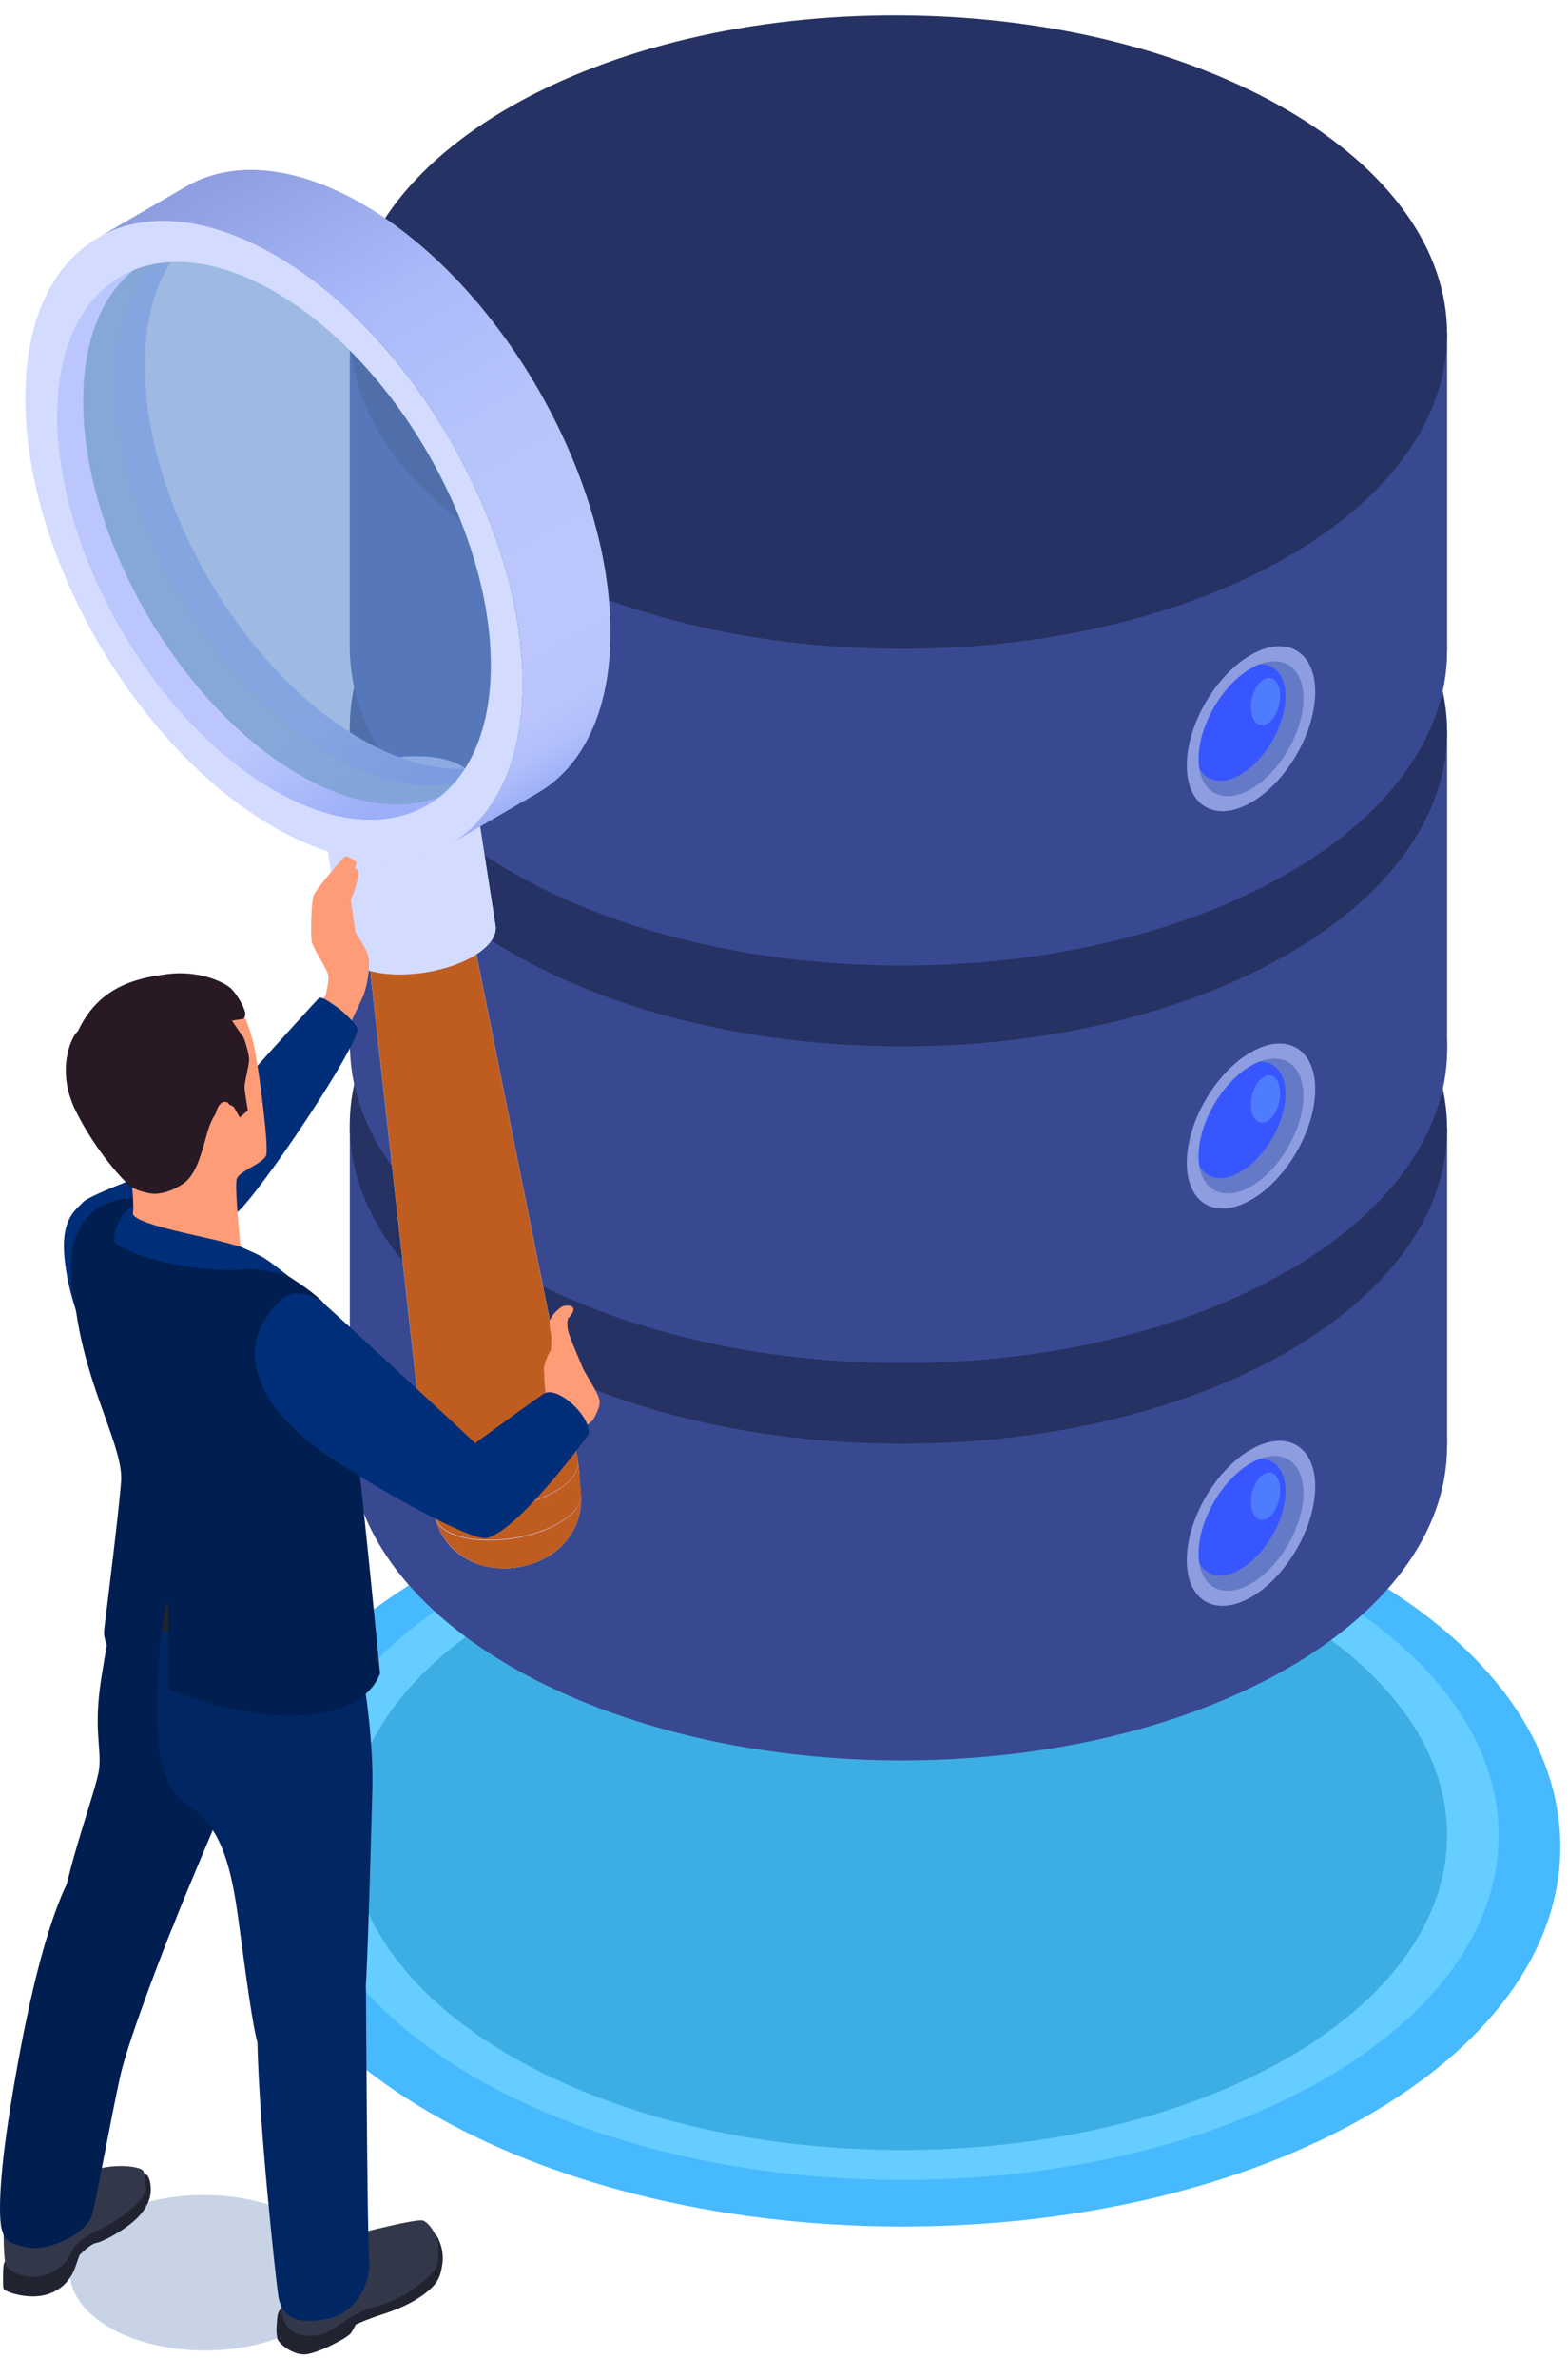 <svg width="62" height="94" viewBox="0 0 62 94" fill="none" xmlns="http://www.w3.org/2000/svg">
<path d="M61.697 73.072C61.742 64.728 50.06 57.9 35.604 57.821C21.148 57.743 9.393 64.444 9.348 72.789C9.303 81.134 20.985 87.962 35.441 88.04C49.897 88.118 61.652 81.417 61.697 73.072Z" fill="#47B9FF"/>
<path d="M59.259 72.622C59.3 65.053 48.706 58.859 35.597 58.788C22.488 58.718 11.827 64.796 11.786 72.365C11.745 79.934 22.339 86.128 35.449 86.199C48.558 86.27 59.218 80.191 59.259 72.622Z" fill="#65CDFF"/>
<path d="M35.459 59.969C23.479 59.947 13.796 65.537 13.834 72.455C13.872 79.373 23.615 84.995 35.595 85.017C47.575 85.039 57.258 79.449 57.22 72.531C57.182 65.613 47.439 59.991 35.459 59.969Z" fill="#3DAEE3"/>
<path d="M57.22 57.203C57.257 50.286 47.574 44.626 35.592 44.562C23.61 44.497 13.867 50.051 13.829 56.968C13.792 63.885 23.475 69.545 35.457 69.61C47.439 69.674 57.182 64.12 57.22 57.203Z" fill="#384991"/>
<path d="M13.831 44.531V57.056L57.222 57.132V44.608L13.831 44.531Z" fill="#384991"/>
<path d="M57.22 44.679C57.257 37.763 47.574 32.103 35.592 32.038C23.61 31.973 13.867 37.528 13.829 44.445C13.792 51.362 23.475 57.021 35.457 57.086C47.439 57.151 57.182 51.596 57.22 44.679Z" fill="#263263"/>
<path d="M57.225 41.492C57.263 34.575 47.58 28.915 35.598 28.851C23.616 28.786 13.872 34.34 13.835 41.257C13.797 48.174 23.48 53.834 35.462 53.899C47.444 53.964 57.188 48.409 57.225 41.492Z" fill="#384991"/>
<path d="M13.83 28.812V41.337L57.221 41.418V28.894L13.83 28.812Z" fill="#384991"/>
<path d="M57.22 28.969C57.257 22.052 47.574 16.392 35.592 16.327C23.61 16.262 13.867 21.817 13.829 28.734C13.792 35.651 23.475 41.31 35.457 41.375C47.439 41.44 57.182 35.885 57.22 28.969Z" fill="#263263"/>
<g style="mix-blend-mode:multiply">
<path d="M13.4 89.878C13.411 91.576 11.033 92.947 8.099 92.942C5.16 92.942 2.77 91.559 2.765 89.861C2.754 88.163 5.132 86.791 8.066 86.797C11.005 86.797 13.395 88.179 13.4 89.878Z" fill="#C8D4E6"/>
</g>
<path d="M57.22 25.773C57.258 18.856 47.575 13.197 35.593 13.132C23.611 13.067 13.867 18.622 13.83 25.538C13.792 32.455 23.475 38.115 35.457 38.18C47.439 38.245 57.183 32.69 57.22 25.773Z" fill="#384991"/>
<path d="M13.831 13.094V25.618L57.222 25.694V13.17L13.831 13.094Z" fill="#384991"/>
<path d="M57.22 13.25C57.258 6.333 47.575 0.673 35.593 0.608C23.611 0.544 13.867 6.098 13.83 13.015C13.792 19.932 23.475 25.592 35.457 25.656C47.439 25.721 57.183 20.167 57.22 13.25Z" fill="#263263"/>
<path d="M49.503 25.876C50.902 25.097 52.023 25.783 52.002 27.405C51.98 29.011 50.853 30.932 49.476 31.727C49.46 31.738 49.443 31.743 49.427 31.754C48.028 32.532 46.907 31.847 46.929 30.225C46.951 28.619 48.077 26.698 49.454 25.903C49.471 25.892 49.487 25.887 49.503 25.876Z" fill="#657AC7"/>
<path d="M49.068 26.492C50.059 25.943 50.848 26.427 50.831 27.575C50.815 28.708 50.02 30.068 49.046 30.629C49.035 30.634 49.024 30.64 49.014 30.651C48.023 31.2 47.234 30.716 47.25 29.568C47.266 28.435 48.061 27.075 49.035 26.514C49.046 26.509 49.057 26.503 49.068 26.492Z" fill="#3856FF"/>
<path d="M49.819 26.991C50.113 26.681 50.45 26.768 50.575 27.181C50.695 27.59 50.565 28.166 50.276 28.482C50.276 28.482 50.271 28.488 50.265 28.493C49.971 28.803 49.634 28.716 49.509 28.303C49.389 27.894 49.52 27.317 49.808 27.002C49.808 27.002 49.813 26.996 49.819 26.991Z" fill="#4D7CFF"/>
<path d="M49.503 25.876C50.902 25.097 52.023 25.783 52.002 27.405C51.98 29.011 50.853 30.932 49.476 31.727C49.46 31.738 49.443 31.743 49.427 31.754C48.028 32.532 46.907 31.847 46.929 30.225C46.951 28.619 48.077 26.698 49.454 25.903C49.471 25.892 49.487 25.887 49.503 25.876ZM49.471 31.199C50.614 30.535 51.539 28.935 51.539 27.617C51.539 26.3 50.603 25.772 49.46 26.431C48.317 27.09 47.391 28.695 47.391 30.012C47.391 31.329 48.328 31.858 49.471 31.199Z" fill="#8D9DDF"/>
<path d="M49.503 41.587C50.902 40.808 52.023 41.494 52.002 43.116C51.98 44.722 50.853 46.643 49.476 47.438C49.46 47.449 49.443 47.454 49.427 47.465C48.028 48.243 46.907 47.558 46.929 45.936C46.951 44.33 48.077 42.408 49.454 41.614C49.471 41.603 49.487 41.597 49.503 41.587Z" fill="#657AC7"/>
<path d="M49.068 42.203C50.059 41.654 50.848 42.138 50.831 43.286C50.815 44.419 50.02 45.779 49.046 46.34C49.035 46.345 49.024 46.351 49.014 46.362C48.023 46.911 47.234 46.427 47.25 45.279C47.266 44.146 48.061 42.786 49.035 42.225C49.046 42.22 49.057 42.214 49.068 42.203Z" fill="#3856FF"/>
<path d="M49.819 42.702C50.113 42.392 50.45 42.479 50.575 42.892C50.695 43.3 50.565 43.877 50.276 44.193C50.276 44.193 50.271 44.199 50.265 44.204C49.971 44.514 49.634 44.427 49.509 44.014C49.389 43.605 49.52 43.028 49.808 42.713C49.808 42.713 49.813 42.707 49.819 42.702Z" fill="#4D7CFF"/>
<path d="M49.503 41.587C50.902 40.808 52.023 41.494 52.002 43.116C51.98 44.722 50.853 46.643 49.476 47.438C49.46 47.449 49.443 47.454 49.427 47.465C48.028 48.243 46.907 47.558 46.929 45.936C46.951 44.33 48.077 42.408 49.454 41.614C49.471 41.603 49.487 41.597 49.503 41.587ZM49.471 46.91C50.614 46.246 51.539 44.646 51.539 43.328C51.539 42.011 50.603 41.483 49.46 42.142C48.317 42.8 47.391 44.406 47.391 45.723C47.391 47.041 48.328 47.568 49.471 46.91Z" fill="#8D9DDF"/>
<path d="M49.503 57.298C50.902 56.519 52.023 57.205 52.002 58.827C51.98 60.433 50.853 62.354 49.476 63.149C49.46 63.16 49.443 63.165 49.427 63.176C48.028 63.954 46.907 63.269 46.929 61.647C46.951 60.041 48.077 58.12 49.454 57.325C49.471 57.314 49.487 57.309 49.503 57.298Z" fill="#657AC7"/>
<path d="M49.068 57.914C50.059 57.364 50.848 57.849 50.831 58.997C50.815 60.129 50.02 61.49 49.046 62.051C49.035 62.056 49.024 62.062 49.014 62.073C48.023 62.622 47.234 62.138 47.25 60.989C47.266 59.857 48.061 58.497 49.035 57.936C49.046 57.931 49.057 57.925 49.068 57.914Z" fill="#3856FF"/>
<path d="M49.819 58.413C50.113 58.102 50.45 58.19 50.575 58.603C50.695 59.011 50.565 59.588 50.276 59.904C50.276 59.904 50.271 59.91 50.265 59.915C49.971 60.225 49.634 60.138 49.509 59.724C49.389 59.316 49.52 58.739 49.808 58.424C49.808 58.424 49.813 58.418 49.819 58.413Z" fill="#4D7CFF"/>
<path d="M49.503 57.298C50.902 56.519 52.023 57.205 52.002 58.827C51.98 60.433 50.853 62.354 49.476 63.149C49.46 63.16 49.443 63.165 49.427 63.176C48.028 63.954 46.907 63.269 46.929 61.647C46.951 60.041 48.077 58.12 49.454 57.325C49.471 57.314 49.487 57.309 49.503 57.298ZM49.471 62.621C50.614 61.957 51.539 60.356 51.539 59.039C51.539 57.722 50.603 57.194 49.46 57.853C48.317 58.511 47.391 60.117 47.391 61.434C47.391 62.751 48.328 63.279 49.471 62.621Z" fill="#8D9DDF"/>
<path d="M20.774 61.242C20.981 61.319 20.97 61.482 20.752 61.602C20.535 61.721 20.192 61.76 19.99 61.683C19.784 61.607 19.794 61.444 20.012 61.324C20.23 61.204 20.573 61.166 20.774 61.242Z" fill="#D3DBFF"/>
<path d="M17.209 60.014C17.117 59.623 17.416 59.165 18.102 58.779C19.261 58.126 21.09 57.93 22.184 58.338C22.293 59.47 21.678 60.738 20.774 61.244C20.568 61.168 20.23 61.206 20.012 61.326C19.795 61.446 19.784 61.609 19.991 61.685C20.197 61.761 20.535 61.723 20.753 61.604C20.97 61.484 20.981 61.321 20.774 61.244C21.678 60.738 22.288 59.465 22.184 58.338C22.685 58.523 22.946 58.806 22.968 59.116C22.99 59.519 22.968 60.058 22.565 60.689C22.402 60.945 22.026 61.419 21.313 61.729C20.431 62.115 19.027 62.235 17.971 61.304C17.601 60.978 17.345 60.542 17.209 60.02V60.014Z" fill="#D3DBFF"/>
<path d="M22.968 59.115C22.946 58.805 22.684 58.522 22.184 58.331L22.08 57.227C22.597 57.417 22.864 57.711 22.886 58.032C22.913 58.391 22.94 58.751 22.968 59.11V59.115Z" fill="#D3DBFF"/>
<path d="M16.953 58.964C16.855 58.555 17.166 58.087 17.873 57.69C19.07 57.02 20.954 56.814 22.081 57.233L22.184 58.338C21.09 57.929 19.261 58.125 18.102 58.778C17.416 59.165 17.116 59.622 17.209 60.014C17.127 59.66 17.04 59.312 16.959 58.958L16.953 58.964Z" fill="#D3DBFF"/>
<path d="M22.887 58.02C22.854 57.705 22.587 57.422 22.081 57.231C22.07 57.155 22.059 57.079 22.048 57.008C22.538 57.193 22.805 57.46 22.849 57.764C22.859 57.852 22.876 57.939 22.881 58.026L22.887 58.02Z" fill="#D3DBFF"/>
<path d="M16.904 58.689C16.845 58.292 17.155 57.846 17.835 57.465C19.033 56.79 20.916 56.588 22.048 57.007C22.059 57.084 22.07 57.154 22.081 57.231C20.954 56.812 19.071 57.013 17.873 57.688C17.177 58.08 16.866 58.542 16.953 58.945C16.937 58.858 16.921 58.771 16.91 58.689H16.904Z" fill="#D3DBFF"/>
<path d="M18.836 61.822C17.998 61.496 17.421 60.853 17.209 60.015C17.274 60.287 17.53 60.532 17.976 60.701C19.07 61.109 20.899 60.913 22.058 60.26C22.69 59.906 22.995 59.493 22.967 59.117C22.978 59.368 22.995 59.879 22.706 60.445C22.412 61.011 22.031 61.311 21.726 61.507C21.547 61.626 21.041 61.915 20.295 61.996C19.995 62.029 19.74 62.013 19.642 62.007C19.255 61.975 18.967 61.882 18.831 61.828L18.836 61.822Z" fill="#BF5C20"/>
<path d="M17.209 60.01C17.128 59.656 17.04 59.308 16.959 58.954C17.024 59.237 17.291 59.488 17.748 59.656C18.875 60.075 20.758 59.874 21.955 59.199C22.603 58.834 22.919 58.404 22.892 58.023C22.919 58.383 22.946 58.742 22.973 59.101C23 59.471 22.696 59.885 22.064 60.239C20.905 60.892 19.076 61.088 17.982 60.68C17.536 60.511 17.28 60.271 17.215 59.994L17.209 60.01Z" fill="#BF5C20"/>
<path d="M16.953 58.955C16.937 58.867 16.921 58.78 16.91 58.699C16.959 59.004 17.225 59.27 17.71 59.455C18.837 59.874 20.725 59.673 21.923 58.998C22.603 58.617 22.913 58.165 22.853 57.773C22.864 57.861 22.881 57.948 22.886 58.035C22.924 58.421 22.608 58.857 21.955 59.221C20.758 59.891 18.875 60.098 17.748 59.678C17.28 59.504 17.013 59.248 16.953 58.96V58.955Z" fill="#BF5C20"/>
<path d="M22.843 57.732C22.783 57.438 22.522 57.182 22.048 57.002L18.086 36.227C18.412 36.346 18.597 36.526 18.635 36.727C20.04 43.727 21.444 50.727 22.848 57.726L22.843 57.732Z" fill="#D3DBFF"/>
<path d="M14.532 37.379C14.504 37.112 14.717 36.807 15.174 36.551C16.001 36.089 17.302 35.947 18.08 36.236L22.043 57.011C20.916 56.592 19.027 56.794 17.83 57.468C17.166 57.839 16.856 58.279 16.899 58.666C16.11 51.568 15.315 44.476 14.526 37.379H14.532Z" fill="#D3DBFF"/>
<path d="M22.048 53.382C22.048 53.382 21.242 53.257 20.785 53.246C20.323 53.235 20.056 53.246 19.947 53.344C19.838 53.441 19.822 53.839 20.176 53.839C20.529 53.839 20.889 53.806 20.889 53.806L21.591 54.029L21.531 54.258C21.531 54.258 19.849 54.008 19.626 54.138C19.403 54.269 19.512 54.563 19.593 54.628C19.68 54.688 21.39 54.84 21.39 54.84L21.417 55.047C21.417 55.047 19.68 54.819 19.615 54.873C19.55 54.933 19.414 55.238 19.702 55.336C19.991 55.434 21.232 55.575 21.346 55.673C21.466 55.771 21.362 55.847 21.362 55.847L20.034 55.613C20.034 55.613 19.735 55.847 20.04 56.043C20.345 56.234 21.966 56.675 21.966 56.675C21.966 56.675 22.941 56.952 23.061 56.392C23.18 55.836 23.061 54.644 22.892 54.285C22.723 53.931 22.043 53.382 22.043 53.382H22.048Z" fill="#FF9C78"/>
<path d="M16.904 58.664C16.115 51.566 15.32 44.474 14.531 37.377C14.553 37.594 14.738 37.785 15.086 37.916C15.865 38.204 17.166 38.068 17.993 37.6C18.472 37.333 18.69 37.012 18.63 36.734C20.034 43.734 21.438 50.734 22.843 57.733C22.924 58.136 22.614 58.599 21.917 58.985C20.72 59.66 18.837 59.861 17.704 59.442C17.198 59.252 16.932 58.974 16.899 58.658L16.904 58.664Z" fill="#BF5C20"/>
<path d="M19.593 36.602C19.544 36.297 19.277 36.02 18.782 35.835L17.895 30.125C18.39 30.31 18.663 30.582 18.706 30.892C18.973 32.607 19.326 34.893 19.593 36.602Z" fill="#D3DBFF"/>
<path d="M18.782 35.838C19.925 36.262 19.866 37.16 18.652 37.846C17.438 38.526 15.528 38.733 14.385 38.309C13.242 37.884 13.302 36.986 14.515 36.3C15.729 35.62 17.64 35.413 18.782 35.838ZM18.086 36.23C17.308 35.941 16.007 36.077 15.179 36.545C14.352 37.013 14.314 37.623 15.092 37.911C15.87 38.2 17.171 38.064 17.999 37.596C18.826 37.128 18.864 36.518 18.086 36.23Z" fill="#D3DBFF"/>
<path d="M12.686 31.83C12.626 31.428 12.942 30.976 13.628 30.589C14.841 29.909 16.752 29.702 17.895 30.127L18.782 35.836C17.639 35.412 15.729 35.619 14.515 36.299C13.829 36.685 13.513 37.143 13.573 37.54C13.307 35.825 12.953 33.539 12.686 31.83Z" fill="#D3DBFF"/>
<path d="M17.895 30.127C19.038 30.551 18.978 31.449 17.764 32.135C16.551 32.816 14.64 33.022 13.497 32.598C12.354 32.173 12.414 31.275 13.628 30.589C14.842 29.909 16.752 29.702 17.895 30.127Z" fill="#D3DBFF"/>
<path d="M13.573 37.544L12.686 31.835C12.735 32.139 13.002 32.417 13.497 32.602C14.64 33.027 16.55 32.82 17.764 32.139C18.45 31.753 18.766 31.296 18.706 30.898L19.593 36.608C19.653 37.011 19.337 37.463 18.651 37.849C17.438 38.529 15.527 38.736 14.384 38.312C13.889 38.127 13.617 37.855 13.573 37.544Z" fill="#D3DBFF"/>
<path d="M14.357 39.406C14.607 38.677 14.646 38.018 14.537 37.724C14.433 37.431 14.058 36.881 14.058 36.881C14.058 36.881 13.883 35.618 13.856 35.52C13.829 35.422 13.405 35.281 13.388 35.531C13.366 35.781 13.383 36.723 13.426 36.919C13.47 37.115 13.35 37.855 13.345 38.073C13.339 38.291 13.274 38.737 13.454 39.004C13.633 39.27 14.357 39.406 14.357 39.406Z" fill="#FF9C78"/>
<path d="M13.889 37.49C13.889 37.49 13.611 36.026 13.802 35.694C13.992 35.362 14.117 34.921 14.166 34.644C14.215 34.366 14.03 34.328 14.03 34.328C14.03 34.328 14.128 34.127 14.068 34.061C14.009 33.996 13.878 33.947 13.878 33.947C13.878 33.947 13.704 33.822 13.638 33.871C13.573 33.92 12.463 35.161 12.387 35.449C12.31 35.738 12.272 36.968 12.327 37.245C12.387 37.523 12.969 38.356 12.985 38.595C13.007 38.835 12.882 39.314 12.882 39.341C12.882 39.368 11.973 40.642 11.973 40.642C11.973 40.642 13.35 41.529 13.492 41.235C13.633 40.941 14.351 39.406 14.351 39.406L13.883 37.496L13.889 37.49Z" fill="#FF9C78"/>
<path d="M13.372 39.855C12.991 39.599 12.714 39.376 12.599 39.479C12.485 39.582 6.884 45.744 6.792 46.065C6.699 46.386 8.414 48.781 9.366 47.954C10.324 47.126 14.205 41.313 14.134 40.671C13.944 40.29 13.367 39.855 13.367 39.855H13.372Z" fill="#002E78"/>
<path d="M7.956 46.074L6.792 46.047C6.792 46.047 3.537 47.239 3.292 47.527C3.041 47.816 2.41 48.137 2.546 49.688C2.682 51.239 3.292 52.633 3.39 52.709C3.488 52.785 6.405 49.775 7.031 49.634C7.657 49.492 8.876 48.616 9.372 47.93C9.606 47.609 7.962 46.069 7.962 46.069L7.956 46.074Z" fill="#002E78"/>
<path d="M0.499 88.989C0.499 88.989 0.162 89.37 0.14 89.582C0.118 89.794 0.107 90.388 0.14 90.502C0.173 90.616 1.136 90.97 1.904 90.714C2.671 90.459 2.9 89.843 2.954 89.707C3.008 89.571 3.144 89.174 3.144 89.174C3.144 89.174 3.558 88.733 3.798 88.695C4.037 88.657 4.794 88.26 5.278 87.84C5.768 87.421 5.937 86.991 5.958 86.686C5.98 86.382 5.91 86.055 5.773 85.979C5.637 85.903 4.766 86.093 4.766 86.093L0.499 88.989Z" fill="#212430"/>
<path d="M11.576 91.039C11.576 91.039 11.01 91.126 10.966 91.621C10.917 92.117 10.928 92.269 10.966 92.465C11.004 92.661 11.549 93.113 12.049 93.097C12.545 93.075 13.764 92.438 13.883 92.247C14.009 92.057 14.063 91.921 14.063 91.921C14.063 91.921 14.406 91.747 15.076 91.529C15.745 91.311 16.289 91.077 16.768 90.718C17.247 90.359 17.411 90.097 17.487 89.553C17.563 89.009 17.394 88.671 17.323 88.508C17.258 88.345 16.932 88.029 16.148 88.056C15.364 88.084 11.576 91.039 11.576 91.039Z" fill="#212430"/>
<path d="M0.14 87.468C0.14 87.468 0.113 89.39 0.244 89.618C0.374 89.847 1.327 90.337 2.225 89.754C3.123 89.172 2.437 88.905 3.814 88.225C5.191 87.545 5.823 86.864 5.768 86.396C5.708 85.928 5.703 85.852 5.605 85.787C5.507 85.721 5.05 85.596 4.369 85.672C3.689 85.749 2.209 86.206 2.209 86.206L0.14 87.468Z" fill="#33374A"/>
<path d="M11.134 90.799C11.178 91.289 11.075 91.409 11.232 91.768C11.39 92.127 11.673 92.421 12.452 92.356C13.23 92.291 13.617 91.545 14.857 91.208C16.099 90.876 17.105 89.967 17.231 89.667C17.356 89.373 17.307 89.226 17.329 88.856C17.35 88.481 17.002 87.909 16.724 87.806C16.447 87.702 13.328 88.535 13.328 88.535L11.14 90.81L11.134 90.799Z" fill="#33374A"/>
<path d="M5.387 61.416C4.674 62.668 4.331 64.274 4.01 66.326C3.688 68.378 4.01 69.053 3.923 69.924C3.835 70.789 2.241 74.86 2.393 76.45C2.545 78.039 6.219 77.81 6.851 76.145C7.482 74.479 9.589 69.717 9.741 68.987C9.893 68.258 10.601 63.169 9.36 61.95C8.119 60.73 5.392 61.422 5.392 61.422L5.387 61.416Z" fill="#001E4F"/>
<path d="M6.922 62.553C6.617 62.896 6.274 64.409 6.225 66.836C6.176 69.264 6.329 70.679 7.553 71.485C8.778 72.29 9.159 73.934 9.426 75.904C9.692 77.875 9.981 80.074 10.171 80.727C10.362 81.38 12.675 81.434 13.23 81.206L13.786 80.977C13.786 80.977 14.243 80.672 14.379 79.676C14.515 78.68 14.629 74.168 14.722 70.799C14.82 67.43 13.688 62.629 13.481 62.248C13.268 61.867 6.917 62.553 6.917 62.553H6.922Z" fill="#002663"/>
<path d="M5.164 61.836L4.63 63.267C4.63 63.267 5.093 63.921 6.764 64.601C8.435 65.276 10.258 65.815 12.082 65.456C13.905 65.096 14.09 64.688 14.09 64.688L13.753 63.148L5.164 61.836Z" fill="#212430"/>
<path d="M10.351 77.266C10.351 77.266 10.101 77.342 10.177 80.727C10.253 84.113 10.868 89.773 10.999 90.753C11.135 91.728 11.842 91.913 12.958 91.689C14.079 91.472 14.673 90.263 14.597 89.376C14.52 88.489 14.471 78.605 14.471 78.605L10.351 77.266Z" fill="#002663"/>
<path d="M6.802 76.243C6.802 76.243 5.104 80.51 4.75 82.116C4.396 83.721 3.847 86.775 3.651 87.553C3.46 88.331 1.903 89.034 1.087 88.87C0.271 88.707 0.2 88.576 0.075 88.168C-0.051 87.76 -0.067 86.274 0.418 83.275C0.902 80.276 1.626 76.651 2.633 74.512C3.64 72.373 6.802 76.243 6.802 76.243Z" fill="#001E4F"/>
<path d="M13.829 63.514C13.138 64.401 10.487 64.531 9.344 64.325C8.196 64.123 4.87 62.882 4.952 62.137C5.034 61.391 5.153 58.702 5.093 58.294C5.034 57.886 3.58 54.723 2.943 51.507C2.307 48.295 3.972 47.637 4.451 47.511C4.93 47.386 5.181 47.256 6.334 47.691C7.494 48.132 9.154 49.068 9.856 49.509C10.558 49.95 12.752 51.185 12.948 51.757C13.138 52.328 13.829 56.558 13.829 58.376C13.829 60.194 13.84 63.508 13.84 63.508L13.829 63.514Z" fill="#001E4F"/>
<path d="M13.692 53.913C13.224 50.789 2.567 48.742 3.013 51.872C3.46 55.002 4.897 57.25 4.788 58.6C4.679 59.95 4.238 63.471 4.124 64.407C4.042 65.077 4.532 65.779 5.969 66.481C6.562 63.754 6.655 62.883 6.655 62.883L6.644 66.78C7.079 66.954 7.575 67.134 8.146 67.308C11.297 68.272 14.351 67.951 15.026 66.176C15.026 66.176 14.161 57.038 13.692 53.913Z" fill="#001E4F"/>
<path d="M23.419 56.186C23.419 56.186 23.703 55.761 23.713 55.451C23.724 55.141 23.153 54.373 23.017 54.03C22.881 53.693 22.505 52.849 22.456 52.588C22.413 52.327 22.434 52.153 22.489 52.103C22.543 52.054 22.69 51.897 22.674 51.755C22.663 51.608 22.325 51.57 22.14 51.722C21.955 51.875 21.732 52.093 21.727 52.321C21.721 52.55 21.803 52.773 21.803 52.871C21.803 52.964 21.787 53.366 21.787 53.366C21.787 53.366 21.487 53.872 21.509 54.172C21.531 54.471 21.52 55.315 21.71 55.511C21.895 55.712 22.565 56.92 22.565 56.92L23.414 56.18L23.419 56.186Z" fill="#FF9C78"/>
<path d="M4.968 45.913C5.234 46.299 5.322 47.72 5.234 48.215C5.147 48.711 7.308 48.972 7.961 49.151C8.615 49.331 9.464 49.543 9.513 49.565C9.562 49.587 9.246 46.909 9.366 46.604C9.485 46.299 10.405 46 10.52 45.695C10.634 45.391 10.302 42.821 10.122 41.755C9.943 40.688 9.551 39.817 9.322 39.681C9.094 39.545 7.042 40.018 7.042 40.018L4.968 45.913Z" fill="#FF9C78"/>
<path d="M9.551 49.318C8.74 49.051 7.863 48.899 6.786 48.632C5.708 48.365 5.251 48.137 5.256 47.99C5.262 47.843 5.267 47.68 5.267 47.68C5.267 47.68 4.875 47.903 4.679 48.344C4.489 48.785 4.511 49.008 4.521 49.095C4.532 49.182 5.262 49.661 6.786 49.971C8.31 50.281 9.338 50.227 9.752 50.183C10.171 50.14 11.385 50.445 11.385 50.445C11.385 50.445 10.721 49.917 10.46 49.753C10.204 49.596 9.545 49.318 9.545 49.318H9.551Z" fill="#002E78"/>
<path d="M9.246 43.776C8.941 43.504 8.446 43.858 8.179 44.849C7.912 45.834 7.705 46.487 7.248 46.803C6.796 47.118 6.361 47.2 6.132 47.206C5.904 47.217 5.321 47.059 5.125 46.89C4.929 46.721 3.819 45.584 3.003 43.945C2.181 42.307 2.834 40.962 3.084 40.772C3.895 39.036 5.327 38.687 6.6 38.519C7.874 38.35 8.903 38.845 9.159 39.112C9.414 39.379 9.621 39.781 9.681 39.983C9.741 40.179 9.621 40.288 9.621 40.288L9.169 40.358L9.643 41.05C9.643 41.05 9.861 41.654 9.85 41.92C9.839 42.187 9.665 42.781 9.67 42.998C9.681 43.216 9.801 43.907 9.801 43.907L9.48 44.185L9.246 43.776Z" fill="#291925"/>
<path d="M8.957 43.581C8.691 43.494 8.484 43.93 8.506 44.36C8.527 44.795 8.892 45.416 9.121 45.345C9.349 45.274 9.143 44.458 9.17 44.251C9.197 44.044 9.143 43.669 8.963 43.576L8.957 43.581Z" fill="#FF9C78"/>
<path d="M11.151 51.364C10.345 52.11 9.589 53.296 10.476 55.016C11.363 56.736 13.41 57.847 14.308 58.423C15.206 58.995 18.455 60.84 19.185 60.824C19.914 60.802 20.05 59.42 19.86 58.864C19.669 58.309 19.343 57.602 18.749 57.03C18.156 56.459 13.464 52.121 12.816 51.555C12.163 50.989 11.439 51.081 11.156 51.37L11.151 51.364Z" fill="#002E78"/>
<path d="M23.272 56.719C23.424 56.071 22.053 54.749 21.492 55.119C20.931 55.489 17.785 57.802 17.785 57.802C17.785 57.802 18.172 61.286 19.467 60.731C20.763 60.175 23.272 56.725 23.272 56.725V56.719Z" fill="#002E78"/>
<path d="M4.755 10.933L8.228 8.914C6.687 9.807 5.735 11.712 5.724 14.417C5.708 19.86 9.534 26.489 14.275 29.222C16.659 30.599 18.82 30.724 20.377 29.82L16.904 31.84C15.342 32.749 13.186 32.618 10.802 31.241C6.067 28.509 2.241 21.879 2.251 16.436C2.257 13.731 3.215 11.832 4.755 10.933Z" fill="url(#paint0_linear_2119_25896)"/>
<path opacity="0.64" d="M11.842 30.634C7.107 27.902 3.28 21.272 3.291 15.829C3.308 10.386 7.161 8.193 11.897 10.925C16.632 13.658 20.458 20.287 20.447 25.73C20.431 31.173 16.578 33.367 11.842 30.634Z" fill="#6792D1"/>
<path opacity="0.64" d="M6.492 10.008C5.311 11.015 4.598 12.746 4.592 15.081C4.576 20.524 8.402 27.153 13.143 29.885C15.19 31.067 17.067 31.328 18.548 30.805C16.969 32.15 14.553 32.204 11.842 30.637C7.107 27.904 3.28 21.275 3.291 15.832C3.302 12.74 4.549 10.699 6.492 10.008Z" fill="#85A9D4"/>
<path d="M20.665 27.067C20.649 33.304 16.229 35.825 10.802 32.689C5.37 29.554 0.983 21.956 1 15.713C1.016 9.475 5.436 6.955 10.862 10.09C16.294 13.225 20.681 20.824 20.665 27.067ZM10.802 31.241C15.538 33.974 19.391 31.78 19.408 26.337C19.424 20.895 15.598 14.265 10.857 11.533C6.121 8.8 2.268 10.994 2.251 16.437C2.235 21.88 6.061 28.509 10.802 31.241Z" fill="#D3DBFF"/>
<path d="M7.341 7.383C9.127 6.343 11.603 6.49 14.336 8.068C19.768 11.204 24.155 18.802 24.138 25.045C24.128 28.142 23.034 30.325 21.27 31.353L17.797 33.373C19.561 32.349 20.655 30.167 20.666 27.064C20.682 20.821 16.295 13.223 10.863 10.088C8.131 8.509 5.654 8.362 3.869 9.402L7.341 7.383Z" fill="url(#paint1_linear_2119_25896)"/>
<defs>
<linearGradient id="paint0_linear_2119_25896" x1="15.598" y1="32.596" x2="3.503" y2="11.646" gradientUnits="userSpaceOnUse">
<stop offset="0.04" stop-color="#9EAFF9"/>
<stop offset="0.23" stop-color="#BBC7FC"/>
<stop offset="0.37" stop-color="#BBC7FC"/>
<stop offset="0.39" stop-color="#BBC7FC"/>
<stop offset="0.99" stop-color="#BBC7FC"/>
</linearGradient>
<linearGradient id="paint1_linear_2119_25896" x1="22.957" y1="30.39" x2="9.094" y2="6.37" gradientUnits="userSpaceOnUse">
<stop stop-color="#9EAFF9"/>
<stop offset="0.02" stop-color="#A6B6F9"/>
<stop offset="0.05" stop-color="#B2BFFB"/>
<stop offset="0.1" stop-color="#B9C5FB"/>
<stop offset="0.23" stop-color="#BBC7FC"/>
<stop offset="0.47" stop-color="#B7C4FB"/>
<stop offset="0.68" stop-color="#ACBBFA"/>
<stop offset="0.72" stop-color="#AAB9FA"/>
<stop offset="0.99" stop-color="#8E9EE0"/>
</linearGradient>
</defs>
</svg>
